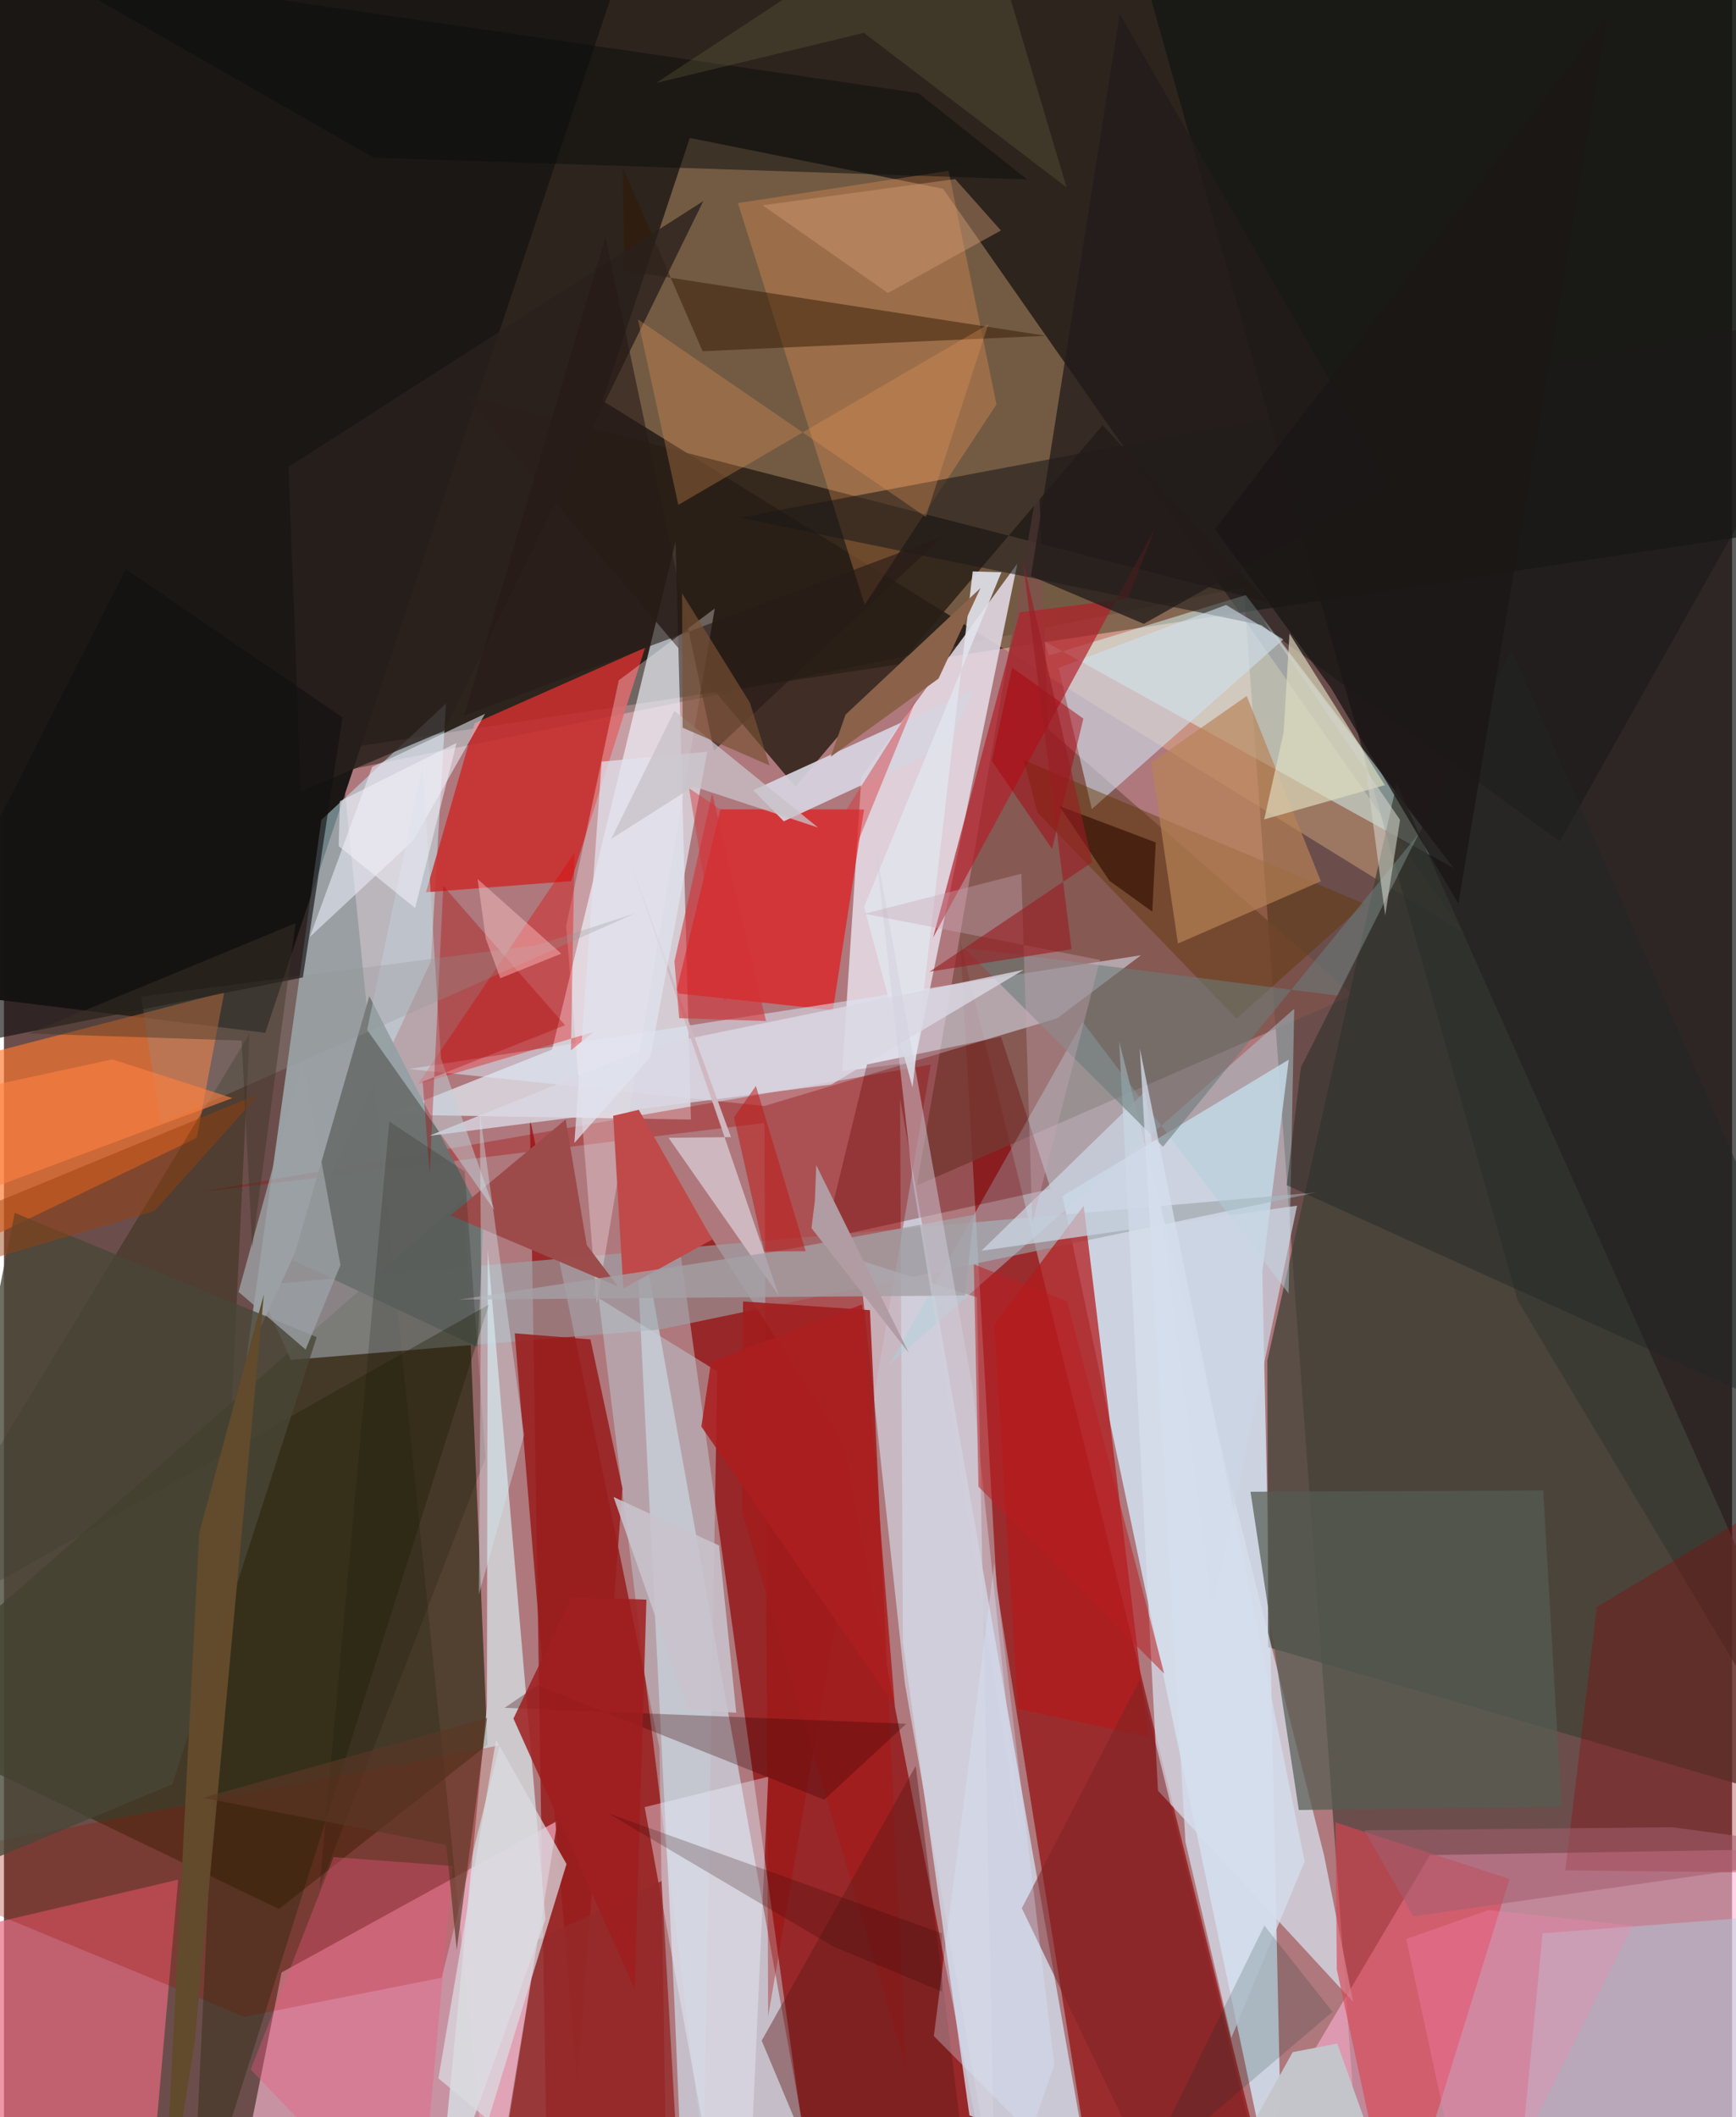 <svg xmlns="http://www.w3.org/2000/svg" width="228" height="278" viewBox="0 0 836 1024"><path fill="#6b4e4b" d="M0 0h836v1024H0z"/><path fill="#f2a5af" fill-opacity=".494" d="M163.923 372.867l67.721 666.543L658.037 1086l-58.3-801.915z"/><path fill="#060900" fill-opacity=".608" d="M-62-62v458.202l906.511-137.19L898-62z"/><path fill="#d1dfee" fill-opacity=".871" d="M621.558 512.51l-109.496 65.981L618.933 1086l-10.187-470.83z"/><path fill="#ffca91" fill-opacity=".333" d="M289.572 193.86l42.2-127.155 122.577 24.616L706.23 451.34z"/><path fill="#111513" fill-opacity=".686" d="M537.597-62l194.636 690.896L893.14 898.158 898-62z"/><path fill="#ffb1d4" fill-opacity=".58" d="M865.588 894.3l-175.747 2.937L577.875 1086 898 1014.671z"/><path fill="#8e0607" fill-opacity=".706" d="M406.164 698.32l-84.39-131.648 69.036 495.884L481.881 1086z"/><path fill="#920809" fill-opacity=".675" d="M614.015 1069.4L462.611 455.546l17.665 312.28 48.836 305.582z"/><path fill="#39331e" fill-opacity=".788" d="M233.9 843.87l-100.877 79.467L-62 829.383l284.777-249.819z"/><path fill="#d1d9e7" fill-opacity=".824" d="M467.07 1023.134l56.943 22.72L433.5 531.342l1.377 263.22z"/><path fill="#1b1816" fill-opacity=".996" d="M126.395 499.515l-170.223-20.997L-62-62h375.906z"/><path fill="#e9f6ff" fill-opacity=".659" d="M265.159 507.607l59.74-245.666 7.429 279.549-146.489-2.4z"/><path fill="#951212" fill-opacity=".761" d="M254.418 540.617l62.666 304.67 2.837 178.582-57.1 37.555z"/><path fill="#ffbdd8" fill-opacity=".624" d="M237.582 1063.005l30.23-182.362-133.507 73.376L108.011 1086z"/><path fill="#e4dbe7" fill-opacity=".871" d="M440.71 513.614l-35.234 4.502 9.359-142.475 75.43-103.064z"/><path fill="#d4f0fe" fill-opacity=".588" d="M387.34 1033.043l-59.416 20.306-3.775-89.061-19.52-389.1z"/><path fill="#caf5ff" fill-opacity=".486" d="M117.31 656.614l89.21-191.584 7.31-124.752-60.28 56.272z"/><path fill="#291e15" fill-opacity=".831" d="M531.483 205.67L382.848 380.462 223.321 191.558l387.98 99.689z"/><path fill="#dafffd" fill-opacity=".486" d="M600.73 287.816l100.551 132.048L503.162 310.08l2.378 6.958z"/><path fill="#7e524b" fill-opacity=".827" d="M652.675 481.258L505.194 352.684l-4.572-121.458-58.981 342.136z"/><path fill="#fe772e" fill-opacity=".655" d="M93.256 550.335l13.332-70.422L-62 523.553v101.531z"/><path fill="#414137" fill-opacity=".769" d="M611.183 658.054l62.582-279.087 222.852 500.709-285.055-82.997z"/><path fill="#e86980" fill-opacity=".69" d="M-46.463 1086L-62 943.488l146.271-34.37-11.15 126.246z"/><path fill="#c93030" fill-opacity=".886" d="M204.156 431.553l70.238-5.393 35.745-112.883-82.424 36.503z"/><path fill="#9ca4a9" fill-opacity=".624" d="M635.154 576.698l-317.79 66.326L138.8 657.745l-16.382-36.112z"/><path fill="#ea0a0b" fill-opacity=".588" d="M416.092 391.513l-15.085 97.081-75.905-8.223 21.5-88.937z"/><path fill="#d9e8ec" fill-opacity=".71" d="M209.705 1073.167l23.928-247.796.418-220.933 27.894 323.897z"/><path fill="#dbe7f5" fill-opacity=".533" d="M367.857 534.928l141.601-42.376 40.602-30.544-354.121 55.036z"/><path fill="#d6e0ed" fill-opacity=".737" d="M652.709 968.25l-94.43-102.196-18.752-362.279 99.071 393.423z"/><path fill="#a70b08" fill-opacity=".349" d="M448.352 514.9L95.645 576.471l272.276-33.336 1.77 432.17z"/><path fill="#d2d0db" fill-opacity=".729" d="M470.71 627.47l-57.068-18.076 22.209 204.963 43.537 248.69z"/><path fill="#ffa15a" fill-opacity=".282" d="M416.407 292.512l-61.33-194.297L456.96 82.626l23.177 112.98z"/><path fill="#da4554" fill-opacity=".627" d="M728.352 908.792l-84.209-27.354.642 71.096L673.488 1086z"/><path fill="#afd0da" fill-opacity=".467" d="M521.85 494.339L621.457 625.6l2.733-137.682-195.722 172.024z"/><path fill="#b21b1c" fill-opacity=".733" d="M553.493 839.874l-31.15-256.665-43.314 57.5 11.452 185.822z"/><path fill="#1b1919" fill-opacity=".569" d="M752.745 406.917l-144.41-104.573L355.65 250.39 898 148.357z"/><path fill="#6c7170" fill-opacity=".976" d="M231.979 589.6l-55.221-107.804-36.943 127.735 89.35 42.033z"/><path fill="#991200" fill-opacity=".29" d="M211.763 956.568l28.032-112.418L-62 901.738l178.376 73.702z"/><path fill="#1a2002" fill-opacity=".345" d="M118.792 499.95L90.745 1086l143.81-454.99L-62 798.427z"/><path fill="#fef3fa" fill-opacity=".314" d="M271.967 447.767l14.826 182.756 57.066-336.214-46.408 34.714z"/><path fill="#d0e1ef" fill-opacity=".592" d="M618.936 309.286l-92.658 82.04-16.13-68.34 81.046-30.393z"/><path fill="#b2212a" fill-opacity=".694" d="M449.474 453.48l107.7-198.586-13.602 34.664-52.145 6.618z"/><path fill="#d7d4e0" fill-opacity=".918" d="M362.458 382.184l106.893-48.809-11.923 26.605-80.16 37.254z"/><path fill="#a11d1d" fill-opacity=".882" d="M357.207 731.59l79.186 268.257-17.447-366.17-61.4-4.231z"/><path fill="#add3e1" fill-opacity=".439" d="M836.527 1086L898 923.354l-153.607 11.73L729.758 1086z"/><path fill="#bf4a49" d="M342.696 599.502l-35.587-62.714-12.384 2.873 4.902 83.551z"/><path fill="#600" fill-opacity=".333" d="M506.385 575.048l-109.422 24.06 20.556-84.28 64.81-13.335z"/><path fill="#565c53" fill-opacity=".718" d="M744.647 720.903l-141.61.604 23.378 153.932 127.072-1.678z"/><path fill="#c3d1db" fill-opacity=".463" d="M345.108 663.316l-6.576 378.48-51.987-423.152-1.468 7.573z"/><path fill="#e30102" fill-opacity=".353" d="M285.32 499.084l-11.043 8.917 1.754-95.73-75.762 112.158z"/><path fill="#eef3fd" fill-opacity=".545" d="M232.752 345.238l-54.64 25.713-30.155 82.233 50.066-46.664z"/><path fill="#331800" fill-opacity=".482" d="M299.317 80.748l.89 50.14 203.797 31.52-166.039 7.46z"/><path fill="#910205" fill-opacity=".31" d="M841.87 734.416L898 906.269l-142.696-1.651 15.243-127.344z"/><path fill="#603500" fill-opacity=".439" d="M499.982 392.986l96.316 99.626 61.963-55.397-164.95-69.621z"/><path fill="#b78356" fill-opacity=".675" d="M555.04 368.852l12.894 87.514 69.142-30.135-35.87-89.59z"/><path fill="#dfddc1" fill-opacity=".659" d="M609.689 396.304l9.373-42.034 2.842-47.86 46.125 73.334z"/><path fill="#9c4c4b" fill-opacity=".996" d="M215.996 587.86l55.744-46.405 10.183 60.69 15.094 20.028z"/><path fill="#63191a" fill-opacity=".439" d="M469.932 1086h-61.858l-41.502-99.01 74.519-132.869z"/><path fill="#484737" fill-opacity=".784" d="M151.291 646.714l-69.83 216.24L-62 922.8 5.211 586.593z"/><path fill="#ccd7e5" fill-opacity=".722" d="M552.111 527.786l-79.233 77.171 152.703-21.828-40.925 195.813z"/><path fill="#e1e3ec" fill-opacity=".898" d="M439.519 525.915l-23.42-87.263 66.412-161.87-13.846-.407z"/><path fill="#6a7c7a" fill-opacity=".576" d="M645.363 481.604l38.929-78.243-123.565 151.263-96.495-96.283z"/><path fill="#981d1d" fill-opacity=".867" d="M247.092 644.87l30.25 363.351 21.883-288.27-15.5-72.125z"/><path fill="#dad8e3" fill-opacity=".796" d="M400.249 524.557l93.047-55.478-179.531 36.838L205.6 549.388z"/><path fill="#ebeffd" fill-opacity=".408" d="M342.156 1049.83l-32.19-175.776 59.778-14.718-9.638 214.109z"/><path fill="#d5dfed" fill-opacity=".745" d="M629.237 900.311l-35.463 85.272-22.2-94.589-22.075-383.871z"/><path fill="#952929" fill-opacity=".808" d="M318.142 909.754l-59.928 28.55L234.54 1086h93.672z"/><path fill="#2a201c" fill-opacity=".796" d="M137.62 225.82L338.322 97.25l-125.486 256.3-69.139 29.147z"/><path fill="#cfb7bf" fill-opacity=".992" d="M351.723 549.992L302.73 416.156l72.187 210.555-53.406-76.392z"/><path fill="#ea9959" fill-opacity=".298" d="M445.958 250.009l30.221-93.163-149.951 87.35-19.55-89.733z"/><path fill="#9ba0a3" fill-opacity=".808" d="M145.941 652.744l-32.467-27.898 31.02-112.441 18.299 99.455z"/><path fill="#f15780" fill-opacity=".353" d="M200.377 1086l16.798-183.463-57.708-4.338-40.082 102.78z"/><path fill="#a4a0a6" fill-opacity=".78" d="M374.041 605.144l95.236-17.602-4.421 39.032-244.797 2z"/><path fill="#370200" fill-opacity=".302" d="M242.193 826.02l15.927-10.88 138.696 55.32 39.702-36.732z"/><path fill="#c1d1da" fill-opacity=".502" d="M175.695 498.125l26.89-128.205 8.808 141.942 25.851 73.426z"/><path fill="#a01e1f" fill-opacity=".851" d="M305.13 961.931l5.683-188.244-36.158-1.205-28.185 58.71z"/><path fill="#b00100" fill-opacity=".337" d="M205.958 567.57l-3.396-44.421 68.892-27.27-58.917-67.4z"/><path fill="#dadae0" fill-opacity=".737" d="M272.141 901.557l-34.068-60.101-27.897 163.781 24.154 20.093z"/><path fill="#d19a74" fill-opacity=".435" d="M482.295 111.476l-22.134-24.86-93.145 12.669 60.627 42.435z"/><path fill="#202725" fill-opacity=".455" d="M620.558 573.221L898 698.924l-168.625-384.18L627.41 516.23z"/><path fill="#0d0f0c" fill-opacity=".522" d="M178.908 76.258L494.919 86.76l-52.528-41.705L15.214-17.362z"/><path fill="#d2d0dc" fill-opacity=".482" d="M468.688 671.57L421.48 408.703l17.897 160.544 53.206 326.895z"/><path fill="#7d2324" fill-opacity=".529" d="M616.884 1086h-46.18L492.42 922.931l57.14-110.554z"/><path fill="#221c1b" fill-opacity=".765" d="M496.821 278.596l42.966-271.93L670.43 234.691l-119.015 67.04z"/><path fill="#e0e4ee" fill-opacity=".725" d="M340.284 363.552L312.716 511.3l-36.771 41.531 13.22-184.44z"/><path fill="#271b17" fill-opacity=".616" d="M454.252 259.47l-231.68 86.671 68.402-231.439 52.53 248.403z"/><path fill="#c7a6b3" fill-opacity=".373" d="M492.195 422.597l5.296 168.876 32.758-127.191-113.958-22.328z"/><path fill="#949895" fill-opacity=".275" d="M257.715 457.182l47.572-15.394L75.724 543.635l-9.341-61.628z"/><path fill="#d1d2ca" fill-opacity=".584" d="M675.381 396.526l-66.422-97.048 48.848 64.464 10.403 78.804z"/><path fill="#a8020d" fill-opacity=".475" d="M507.044 410.61l15.143-63.032-34.445-24.642-9.855 45.07z"/><path fill="#624a2c" fill-opacity=".988" d="M92.286 987.511l33.436-361.418-31.274 115.382L76.727 1086z"/><path fill="#131212" fill-opacity=".651" d="M144.613 472.743l19.151-125.773L58.92 275.304-62 513.86z"/><path fill="#100c02" fill-opacity=".176" d="M232.975 705.102L152.64 913.205l33.79-370.75 36.45 24.118z"/><path fill="#c3c5ca" fill-opacity=".992" d="M645.02 988.398l-21.574 4.15L571.467 1086h108.356z"/><path fill="#bd1815" fill-opacity=".522" d="M387.831 605.152l-24.067-79.918-10.597 15.158 14.604 64.898z"/><path fill="#d6e5fc" fill-opacity=".322" d="M508.157 998.756l-11.582 33.135-46.721-47.118 29.259-228.982z"/><path fill="#b91e21" fill-opacity=".518" d="M471.44 719.07l89.893 90.479-47.054-180.1-45.084-17.969z"/><path fill="#ffc5c8" fill-opacity=".435" d="M269.608 461.248l-29.49 11.898-7.015-19.11-3.974-28.872z"/><path fill="#d2e9ef" fill-opacity=".396" d="M230.195 537.848l.67 80.655-1.125 152.637 21.875-77.066z"/><path fill="#ff8241" fill-opacity=".596" d="M52.474 512.373l-92.208 19.973-16.554 61.138L110.53 531.12z"/><path fill="#340f02" fill-opacity=".667" d="M555.544 440.95l-20.734-14.943-24.23-36.166 46.617 17.619z"/><path fill="#8b624a" fill-opacity=".996" d="M399.981 366.007l7.156-20.377 65.302-61.229-20.318 43.814z"/><path fill="#c8c3cd" fill-opacity=".878" d="M345.939 747.485l-51.034-23.436 35.957 102.93 23.4 1.424z"/><path fill="#2e0101" fill-opacity=".224" d="M453.742 935.086L292.26 877.03l108.973 64.448 52.623 21.831z"/><path fill="#1a1615" fill-opacity=".776" d="M641.983 332.702l-56.084-76.762L775.257 8.75 703.63 437.062z"/><path fill="#9d400d" fill-opacity=".463" d="M-27.877 591.392L-62 625.199l134.767-39.435 50.959-56.878z"/><path fill="#b09ca2" d="M437.72 654.295l-44.758-90.747-.661 17.122-1.643 13.326z"/><path fill="#84844f" fill-opacity=".216" d="M315.47 40.14l100.55-24.25 98.027 74.72L469.02-60.736z"/><path fill="#012f26" fill-opacity=".169" d="M609.754 931.333L533.892 1086h-23.71l132.523-112.964z"/><path fill="#a35e6f" fill-opacity=".557" d="M807.111 883.78l-148.93 1.479 23.67 41.575L898 895.944z"/><path fill="#d6373a" fill-opacity=".451" d="M441.17 338.545l-92.666 146.089-17.12-103.423 72.34 48.924z"/><path fill="#fa87b1" fill-opacity=".306" d="M710.395 1086l77.672-154.624-69.942-7.54-39.745 14.003z"/><path fill="#3e3527" fill-opacity=".431" d="M120.093 603.463l20.976-156.92-129.028 53.335 102.948 3.415z"/><path fill="#d23236" fill-opacity=".576" d="M368.664 493.835l-26.051-110.086-18.253 81.233 2.308 27.5z"/><path fill="#5b3625" fill-opacity=".651" d="M233.705 830.907l-137.441 38.63 117.7 22.757 5.083 50.867z"/><path fill="#991d21" fill-opacity=".608" d="M447.745 469.989l68.73-10.887-23.549-188.003 33.572 145.92z"/><path fill="#c8c1c8" fill-opacity=".765" d="M324.367 343.876l-30.681 61.97 39.899-25.459 60.26 19.875z"/><path fill="#ab1e1f" fill-opacity=".871" d="M337.368 689.983l93.614 135.105-15.767-194.205-73.139 27.884z"/><path fill="#f3f0fa" fill-opacity=".549" d="M161.909 409.222l.617-21.747 56.416-28.118-20.043 79.822z"/><path fill="#795034" fill-opacity=".675" d="M360.857 339.85l9.527 30.362-42.054-18.228-.274-64.962z"/></svg>